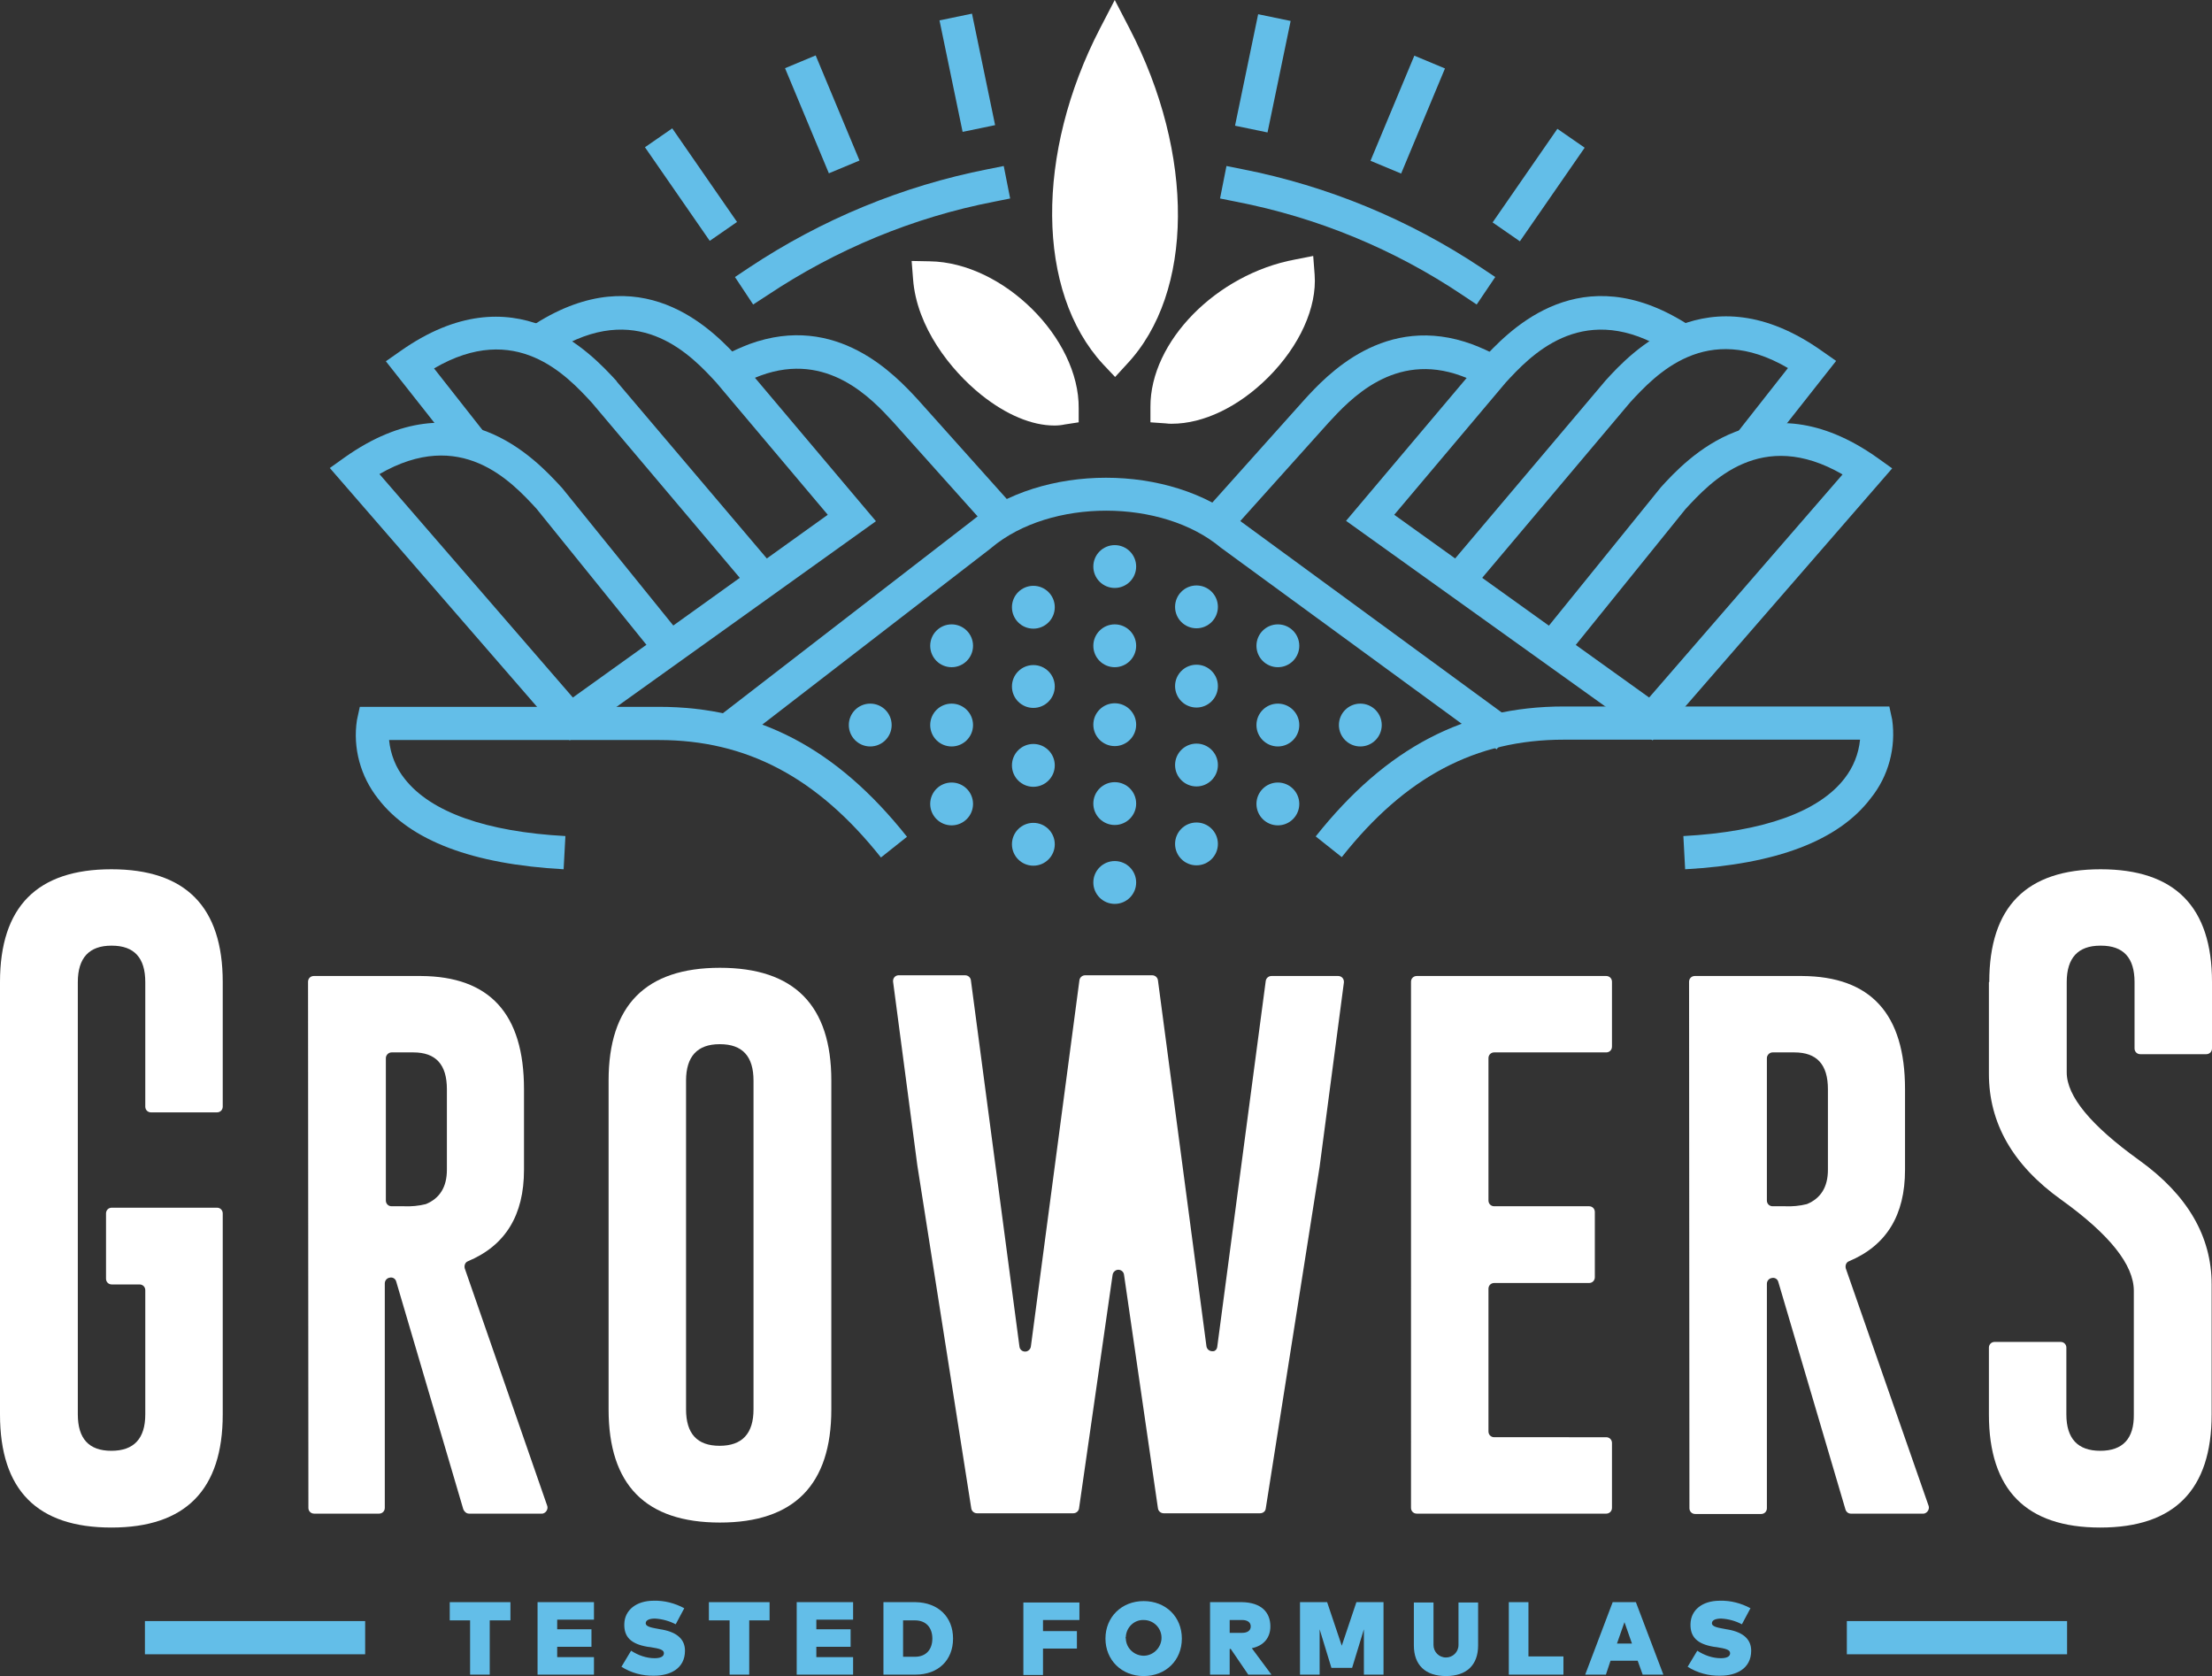 <?xml version="1.0" encoding="utf-8"?>
<!-- Generator: Adobe Illustrator 23.0.0, SVG Export Plug-In . SVG Version: 6.00 Build 0)  -->
<svg version="1.1" id="Layer_1" xmlns="http://www.w3.org/2000/svg" xmlns:xlink="http://www.w3.org/1999/xlink" x="0px" y="0px"
	 viewBox="0 0 619.7 469.5" style="enable-background:new 0 0 619.7 469.5;" xml:space="preserve">
<rect x="0" y="0" width="619.7" height="469.5" fill="#333333" stroke="none"/>
<style type="text/css">
	.st0{fill:#63BEE8;}
	.st1{fill:none;stroke:#EC008C;stroke-width:6.57;stroke-miterlimit:10;}
	.st2{fill:none;stroke:#9BBDAA;stroke-width:4.92;stroke-linecap:round;stroke-miterlimit:10;}
	.st3{fill:#FFFFFF;}
	.st4{fill:#63BEE8;stroke:#AEBEC4;stroke-width:6.57;stroke-miterlimit:10;}
	.st5{fill:#63BEE8;stroke:#9BBDAA;stroke-width:6.57;stroke-miterlimit:10;}
</style>
<title>logo-red</title>
<g>
	<g>
		<g>
			<path class="st0" d="M137.2,453.9v15.2h-5.5v-15.2H126v-5.1h17v5.1H137.2z"/>
			<path class="st0" d="M150.6,469.1v-20.3h15.8v4.9h-10.3v2.7h9.6v4.9h-9.6v2.9h10.3v4.9L150.6,469.1z"/>
			<path class="st0" d="M183.5,453.4c-1.5,0-2.6,0.4-2.6,1.3c0,1.1,2.1,1.3,4.1,1.7l0.6,0.1c4.2,0.8,6.3,2.8,6.3,5.9
				c0,5.1-4.3,7-8.6,7c-3.3,0.1-6.5-0.8-9.2-2.5l2.7-4.5c2,1.3,4.3,2.1,6.6,2.1c1.5,0,2.6-0.4,2.6-1.4s-1.3-1.3-3.8-1.7l-0.8-0.1
				c-4.7-0.8-6.6-2.8-6.5-6.4c0.1-3.9,3.4-6.5,8.2-6.5c3-0.1,6,0.7,8.6,2.1l-2.4,4.5C187.6,454.1,185.5,453.5,183.5,453.4z"/>
			<path class="st0" d="M209.9,453.9v15.2h-5.5v-15.2h-5.8v-5.1h17v5.1H209.9z"/>
			<path class="st0" d="M223.2,469.1v-20.3h15.8v4.9h-10.3v2.7h9.6v4.9h-9.6v2.9h10.3v4.9L223.2,469.1z"/>
			<path class="st0" d="M267,459c0,6.1-4.2,10.1-10.5,10.1h-9v-20.3h9C262.8,448.9,267,452.9,267,459z M253,464.1h3.3
				c3.3,0,4.9-2.2,4.9-5.1s-1.6-5.1-4.9-5.1H253V464.1z"/>
			<path class="st0" d="M292.2,461.8v7.4h-5.5v-20.3h15.7v4.9h-10.2v3.1h9.5v4.9L292.2,461.8z"/>
			<path class="st0" d="M331.1,459c0,6.1-4.5,10.5-10.7,10.5s-10.7-4.5-10.7-10.5s4.5-10.5,10.7-10.5S331.1,452.9,331.1,459z
				 M315.4,459c0.1,2.8,2.5,4.9,5.2,4.8s4.9-2.5,4.8-5.2c-0.1-2.7-2.3-4.8-5-4.8c-2.7-0.1-4.9,2.1-5,4.8
				C315.3,458.7,315.3,458.8,315.4,459z"/>
			<path class="st0" d="M355.9,455.6c0,3.1-1.8,5.4-5.2,6.1l5.5,7.4h-6.5l-4.9-7.2h-0.3v7.2H339v-20.3h9
				C353.2,448.9,355.9,451.5,355.9,455.6z M344.5,457.4h3.5c1.4,0,2.4-0.6,2.4-1.8s-1-1.8-2.4-1.8h-3.5L344.5,457.4z"/>
			<path class="st0" d="M382.1,469.1v-12.7l-3.3,10.8H373l-3.3-10.8v12.7h-5.5v-20.3h7.6l4.1,12.2l4.1-12.2h7.6v20.3L382.1,469.1z"
				/>
			<path class="st0" d="M405.1,469.5c-5.8,0-9-3.1-9-8.6v-12h5.5v11.9c0,1.9,1.5,3.5,3.5,3.5c1.9,0,3.5-1.5,3.5-3.5l0,0v-11.9h5.5
				v12C414.1,466.4,410.9,469.5,405.1,469.5z"/>
			<path class="st0" d="M422.7,469.1v-20.3h5.5v15.2h9.8v5.1L422.7,469.1z"/>
			<path class="st0" d="M460.2,469.1l-1.4-3.9h-7.6l-1.3,3.9h-5.8l7.7-20.3h6.5l7.7,20.3H460.2z M457.2,460.4l-2.1-6l-2.1,6H457.2z"
				/>
			<path class="st0" d="M482.2,453.4c-1.5,0-2.6,0.4-2.6,1.3c0,1.1,2.1,1.3,4.1,1.7l0.6,0.1c4.2,0.8,6.3,2.8,6.3,5.9
				c0,5.1-4.3,7-8.6,7c-3.3,0.1-6.5-0.8-9.2-2.5l2.7-4.5c2,1.3,4.3,2.1,6.6,2.1c1.5,0,2.6-0.4,2.6-1.4s-1.3-1.3-3.8-1.7l-0.8-0.1
				c-4.7-0.8-6.6-2.8-6.5-6.4c0.1-3.9,3.3-6.5,8.2-6.5c3-0.1,6,0.7,8.6,2.1l-2.4,4.5C486.3,454.1,484.3,453.5,482.2,453.4z"/>
		</g>
		<path class="st1" d="M480.6,305.1"/>
		<rect x="40.6" y="454.1" class="st0" width="61.7" height="9.3"/>
		<rect x="517.4" y="454.1" class="st0" width="61.7" height="9.3"/>
		<path class="st2" d="M495.7,403.4"/>
		<g>
			<path class="st3" d="M62.4,396.2c0,21.1-10.4,31.7-31.2,31.7S0,417.4,0,396.2V275.1c0-21.1,10.4-31.6,31.2-31.6
				c20.8,0,31.2,10.5,31.2,31.6V310c0,0.9-0.7,1.6-1.6,1.6H42.3c-0.9,0-1.6-0.7-1.6-1.6c0,0,0,0,0,0v-34.9c0-6.8-3.1-10.2-9.4-10.2
				h-0.1c-6.2,0-9.4,3.4-9.4,10.2v121.1c0,6.8,3.1,10.2,9.4,10.2s9.5-3.4,9.5-10.2v-34.8c0-0.9-0.7-1.6-1.6-1.6h-7.8
				c-0.9,0-1.6-0.7-1.6-1.6v-18.3c0-0.9,0.7-1.6,1.6-1.6h29.5c0.9,0,1.6,0.7,1.6,1.6V396.2z"/>
			<path class="st3" d="M86.3,275c0-0.9,0.7-1.6,1.6-1.6c0,0,0,0,0,0h30c19.3,0.1,28.9,10.6,28.9,31.7v22.6
				c0,12.7-5.2,21.2-15.7,25.6c-0.8,0.3-1.1,1.2-0.9,2l23.1,66.5c0.3,0.8-0.2,1.8-1,2.1c-0.2,0.1-0.3,0.1-0.5,0.1h-20.4
				c-0.7,0-1.3-0.5-1.6-1.2l-18.8-63.8c-0.2-0.8-1-1.3-1.8-1.1l0,0c-0.8,0.1-1.4,0.8-1.4,1.6v62.9c0,0.9-0.7,1.6-1.6,1.6H88
				c-0.9,0-1.6-0.7-1.6-1.6L86.3,275z M108.1,296.4v39.9c0,0.9,0.7,1.6,1.6,1.6h3.4c2.1,0.1,4.2-0.1,6.2-0.6
				c3.9-1.6,5.9-4.8,5.9-9.6v-22.6c0-6.9-3.1-10.3-9.4-10.3h-6.1C108.8,294.8,108.1,295.6,108.1,296.4L108.1,296.4L108.1,296.4z"/>
			<path class="st3" d="M232.9,394.8c0,21.1-10.4,31.7-31.2,31.7c-20.8,0-31.2-10.5-31.2-31.7v-92.1c0-21.1,10.4-31.6,31.2-31.6
				s31.2,10.5,31.2,31.6V394.8z M211.1,302.7c0-6.8-3.1-10.2-9.4-10.2h-0.1c-6.2,0-9.4,3.4-9.4,10.2v92.1c0,6.8,3.1,10.2,9.4,10.2
				c6.3,0,9.5-3.4,9.5-10.2L211.1,302.7z"/>
			<path class="st3" d="M341,377.4l13.6-102.6c0.1-0.8,0.8-1.4,1.6-1.4h18.7c0.9,0,1.6,0.7,1.6,1.6c0,0.1,0,0.1,0,0.2l-6.8,51.6
				l-15.1,95.8c-0.1,0.8-0.8,1.3-1.6,1.3h-27c-0.8,0-1.5-0.6-1.6-1.4l-9.5-65.4c-0.1-0.9-0.9-1.5-1.8-1.4c-0.7,0.1-1.3,0.7-1.4,1.4
				l-9.4,65.4c-0.1,0.8-0.8,1.4-1.6,1.4h-27c-0.8,0-1.5-0.6-1.6-1.4l-15.1-96l-6.8-51.5c-0.1-0.9,0.5-1.7,1.4-1.8c0.1,0,0.1,0,0.2,0
				h18.6c0.8,0,1.5,0.6,1.6,1.4l13.6,102.6c0.1,0.9,0.9,1.5,1.8,1.4c0.7-0.1,1.3-0.7,1.4-1.4l13.6-102.6c0.1-0.8,0.8-1.4,1.6-1.4
				h18.8c0.8,0,1.5,0.6,1.6,1.4l13.6,102.6c0.2,0.9,1,1.4,1.9,1.3C340.4,378.5,340.9,378,341,377.4z"/>
			<path class="st3" d="M396.9,273.4H450c0.9,0,1.6,0.7,1.6,1.6v18.2c0,0.9-0.7,1.6-1.6,1.6h-31.4c-0.9,0-1.6,0.7-1.6,1.6v39.9
				c0,0.9,0.7,1.6,1.6,1.6h26.6c0.9,0,1.6,0.7,1.6,1.6v18.3c0,0.9-0.7,1.6-1.6,1.6h-26.6c-0.9,0-1.6,0.7-1.6,1.6v40
				c0,0.9,0.7,1.6,1.6,1.6H450c0.9,0,1.6,0.7,1.6,1.6v18.2c0,0.9-0.7,1.6-1.6,1.6h-53.1c-0.9,0-1.6-0.7-1.6-1.6V275
				C395.3,274.1,396,273.4,396.9,273.4z"/>
			<path class="st3" d="M473.2,275c0-0.9,0.7-1.6,1.6-1.6h30c19.3,0.1,28.9,10.6,28.9,31.7v22.6c0,12.7-5.2,21.2-15.7,25.6
				c-0.8,0.3-1.1,1.2-0.9,2l23.2,66.5c0.3,0.8-0.2,1.8-1,2.1c-0.2,0.1-0.3,0.1-0.5,0.1h-20.3c-0.7,0-1.3-0.5-1.5-1.2l-18.8-63.7
				c-0.2-0.8-1-1.3-1.8-1.1l0,0c-0.8,0.1-1.4,0.8-1.4,1.6v62.9c0,0.9-0.7,1.6-1.6,1.6h-18.5c-0.9,0-1.6-0.7-1.6-1.6L473.2,275z
				 M495,296.4v39.9c0,0.9,0.7,1.6,1.6,1.6h3.4c2.1,0.1,4.2-0.1,6.2-0.6c3.9-1.6,5.9-4.8,5.9-9.6v-22.6c0-6.9-3.1-10.3-9.4-10.3
				h-6.1C495.7,294.8,495,295.6,495,296.4L495,296.4L495,296.4z"/>
			<path class="st3" d="M557.3,275.1c0-21.1,10.4-31.6,31.2-31.6c20.8,0,31.2,10.5,31.2,31.6v18.6c0,0.9-0.7,1.6-1.6,1.6h-18.5
				c-0.9,0-1.6-0.7-1.6-1.6v-18.6c0-6.8-3.1-10.2-9.4-10.2h-0.2c-6.2,0-9.4,3.4-9.4,10.2v25.3c0,6.7,6.8,14.9,20.3,24.6
				s20.3,21.3,20.3,34.8v36.4c0,21.1-10.4,31.7-31.2,31.7s-31.2-10.6-31.2-31.7v-18.7c0-0.9,0.7-1.6,1.6-1.6h18.5
				c0.9,0,1.6,0.7,1.6,1.6v18.7c0,6.8,3.2,10.2,9.5,10.2s9.5-3.4,9.4-10.2v-34.6c0-7.3-6.8-15.8-20.3-25.5
				c-13.6-9.7-20.3-21.5-20.3-35.3V275.1z"/>
		</g>
	</g>
	<path class="st0" d="M412.6,165l-7.1-6l44.3-52.4c7-7.7,28.5-31,60.6-8.3l4,2.8l-20.9,26.5l-7.3-5.8l14.7-18.7
		c-22.9-13.4-37.1,1.9-44.2,9.6L412.6,165z"/>
	<path class="st0" d="M464.5,206.7l-7-6.1l58.7-67.7c-22.8-13.2-36.9,2-44,9.7l-32.8,40.6l-7.2-5.8l33.1-40.9
		c7-7.7,28.5-31,60.6-8.3l4.2,3L464.5,206.7z"/>
	<path class="st0" d="M463,207.4l-85.9-61.5L415,101c7.1-7.7,25.9-28.2,54.7-12c2,1.1,4,2.4,5.8,3.7l-5.4,7.6
		c-1.6-1.1-3.3-2.2-5-3.2c-22.4-12.5-36.5,2.7-43.3,10.1l-31.2,37l77.7,55.7L463,207.4z"/>
	<path class="st0" d="M345,148.7l-6.9-6.2l27.3-30.5c6.2-6.8,22.6-24.6,47.2-15.5c2.3,0.9,4.6,1.9,6.8,3.1c0.8,0.5,1.7,1,2.6,1.5
		l-4.8,7.9c-0.7-0.4-1.5-0.9-2.2-1.2c-1.8-1-3.7-1.8-5.6-2.5c-18.8-6.9-31.2,6.6-37.2,13.1L345,148.7z"/>
	<path class="st0" d="M419.3,209.9L342,153.4c-16.5-13.8-47.7-13.8-64.2,0l-0.1,0.1l-72.6,56l-5.7-7.3l72.5-56
		c19.9-16.5,56-16.5,75.9,0l76.9,56.3L419.3,209.9z"/>
	<path class="st4" d="M290.7,228.3"/>
	<path class="st4" d="M327.7,160.6"/>
	<path class="st4" d="M251.6,160.6"/>
	<path class="st1" d="M349.1,103.7"/>
	<path class="st1" d="M317.8,125.6"/>
	<path class="st0" d="M472.1,243.5l-0.5-9.3c22.4-1.2,38-6.8,45.2-16.2c2.4-3.1,3.9-6.8,4.3-10.8h-83c-24.7,0-44.4,10.4-62.2,32.9
		l-7.3-5.8c19.7-24.8,41.8-36.4,69.5-36.4h91.2l0.8,3.7c1.1,7.8-1,15.8-6,22C515.1,235.5,497.6,242.1,472.1,243.5z"/>
	<path class="st0" d="M209.9,165l-44.1-52.2c-7.1-7.7-21.3-23-44.2-9.6l14.7,18.7l-7.3,5.8l-20.9-26.5l4-2.8
		c32.1-22.7,53.5,0.6,60.6,8.3l0.1,0.2L217,159L209.9,165z"/>
	<path class="st0" d="M158,206.7l-65.6-75.6l4.2-3c32.1-22.7,53.5,0.6,60.6,8.3l0.2,0.2l32.9,40.7l-7.2,5.8l-32.8-40.6
		c-7.1-7.7-21.2-22.9-44-9.7l58.7,67.8L158,206.7z"/>
	<path class="st0" d="M159.6,207.4l-5.4-7.5l77.7-55.7l-31.2-37c-6.8-7.4-20.9-22.6-43.3-10.1c-1.7,1-3.4,2-5,3.2l-5.4-7.6
		c1.9-1.3,3.8-2.6,5.8-3.7c28.8-16.2,47.7,4.3,54.7,12l0.1,0.2l37.8,44.8L159.6,207.4z"/>
	<path class="st0" d="M277.5,148.7l-27.3-30.5c-5.9-6.4-18.3-19.9-37.1-13c-1.9,0.7-3.8,1.6-5.6,2.5c-0.7,0.4-1.4,0.8-2.2,1.2
		l-4.8-7.9c0.9-0.5,1.7-1,2.6-1.5c2.2-1.2,4.5-2.2,6.8-3.1c24.6-9,41,8.8,47.2,15.5l27.3,30.5L277.5,148.7z"/>
	<path class="st0" d="M157.9,243.5c-25.5-1.4-43-8-52-19.8c-4.9-6.2-7.1-14.2-5.9-22l0.8-3.7h83.8c27.7,0,49.8,11.6,69.5,36.4
		l-7.3,5.8c-17.8-22.4-37.6-32.9-62.2-32.9h-75.6c0.4,4,1.9,7.8,4.4,10.9c7.3,9.3,22.8,14.8,45,16L157.9,243.5z"/>
	<g>
		<g>
			<path class="st3" d="M312.3,10.1c17.1,33.1,17.5,70.2,0.1,88.8C295.2,80.2,295,43.4,312.3,10.1z"/>
			<path class="st3" d="M312.4,105.6L309,102c-18.7-20.3-19-59-0.8-94.1l4.1-7.9l4.1,7.9c18.4,35.4,18.1,74.1-0.7,94.1L312.4,105.6z
				 M312.4,21c-11,26.3-11,54,0.1,70.4C323.5,75.2,323.4,47.5,312.4,21L312.4,21z"/>
		</g>
		<g>
			<path class="st3" d="M326.9,114c-0.1-16.3,16.9-33,36.7-36.7C364.8,94,343.9,115.2,326.9,114z"/>
			<path class="st3" d="M328.3,118.7c-0.6,0-1.1,0-1.7-0.1l-4.3-0.3v-4.3c-0.1-18.3,18.5-37.2,40.5-41.3l5.1-1l0.4,5.2
				c0.7,9.2-4.2,20-13,28.8C347,114,337.1,118.7,328.3,118.7z M358.3,83.5c-12.8,4.5-23.5,14.9-26.1,25.5c5.4-1.2,11.4-4.7,16.5-9.8
				C353.6,94.3,357,88.7,358.3,83.5z"/>
		</g>
		<g>
			<path class="st3" d="M297.6,114.4c-14,2.2-35.9-18-37.2-36.5C278.1,78.2,297.7,97.2,297.6,114.4z"/>
			<path class="st3" d="M295.4,119.2c-6.3,0-13.5-3-20.5-8.6c-8.6-6.9-18.1-19-19.1-32.4l-0.4-5.1l5.1,0.1
				c20.5,0.3,41.9,21.5,41.7,41.2v3.9l-3.9,0.6C297.4,119.1,296.4,119.2,295.4,119.2z M266.2,83.4c2.3,7.1,7.5,14.4,14.5,20
				c3.4,2.9,7.4,5,11.7,6.2C289.8,98.1,278.1,86.6,266.2,83.4z"/>
		</g>
	</g>
	<g>
		<circle class="st0" cx="312.3" cy="158.7" r="6"/>
		<circle class="st0" cx="312.3" cy="180.9" r="6"/>
		<circle class="st0" cx="312.3" cy="203" r="6"/>
		<circle class="st0" cx="312.3" cy="225.1" r="6"/>
		<circle class="st0" cx="312.3" cy="247.2" r="6"/>
		<g>
			<circle class="st0" cx="266.6" cy="180.9" r="6"/>
			<circle class="st0" cx="266.6" cy="203.1" r="6"/>
			<circle class="st0" cx="266.6" cy="225.2" r="6"/>
		</g>
		<g>
			<circle class="st0" cx="358" cy="180.9" r="6"/>
			<circle class="st0" cx="358" cy="203.1" r="6"/>
			<circle class="st0" cx="358" cy="225.2" r="6"/>
		</g>
		<g>
			<circle class="st0" cx="335.2" cy="170" r="6"/>
			<circle class="st0" cx="335.2" cy="192.2" r="6"/>
			<circle class="st0" cx="335.2" cy="214.3" r="6"/>
			<circle class="st0" cx="335.2" cy="236.4" r="6"/>
		</g>
		<circle class="st0" cx="243.8" cy="203.1" r="6"/>
		<circle class="st0" cx="381.1" cy="203.1" r="6"/>
		<g>
			<circle class="st0" cx="289.5" cy="170.1" r="6"/>
			<circle class="st0" cx="289.5" cy="192.3" r="6"/>
			<circle class="st0" cx="289.5" cy="214.4" r="6"/>
			<circle class="st0" cx="289.5" cy="236.5" r="6"/>
		</g>
	</g>
	<g>
		<g>
			
				<rect x="337.8" y="15.8" transform="matrix(0.203 -0.979 0.979 0.203 261.956 362.711)" class="st0" width="31.9" height="9.3"/>
			
				<rect x="378.4" y="27.4" transform="matrix(0.385 -0.923 0.923 0.385 212.976 383.752)" class="st0" width="31.9" height="9.3"/>
			
				<rect x="415.2" y="47.1" transform="matrix(0.569 -0.822 0.822 0.569 143.192 376.799)" class="st0" width="31.9" height="9.3"/>
			<path class="st5" d="M183.7,102.1"/>
			<path class="st5" d="M347.2,52"/>
			<path class="st0" d="M413.7,85.3l-3.9-2.6c-19.2-12.9-40.8-21.8-63.5-26.2l-4.5-0.9l1.8-9.1l4.5,0.9C372,52.1,394.7,61.5,415,75
				l3.9,2.6L413.7,85.3z"/>
			<path class="st5" d="M440.9,102.3"/>
		</g>
		<g>
			
				<rect x="266.4" y="4.5" transform="matrix(0.979 -0.203 0.203 0.979 1.484 55.385)" class="st0" width="9.3" height="31.9"/>
			
				<rect x="225.7" y="16.1" transform="matrix(0.923 -0.385 0.385 0.923 5.411 91.138)" class="st0" width="9.3" height="31.9"/>
			<rect x="189" y="35.8" transform="matrix(0.822 -0.569 0.569 0.822 4.958 119.36)" class="st0" width="9.3" height="31.9"/>
			<path class="st5" d="M277.5,52"/>
			<path class="st0" d="M211,85.3l-5.1-7.7l3.9-2.6c20.3-13.5,43-22.9,66.9-27.6l4.5-0.9l1.8,9.1l-4.5,0.9
				c-22.7,4.4-44.3,13.4-63.5,26.2L211,85.3z"/>
		</g>
	</g>
</g>
</svg>
